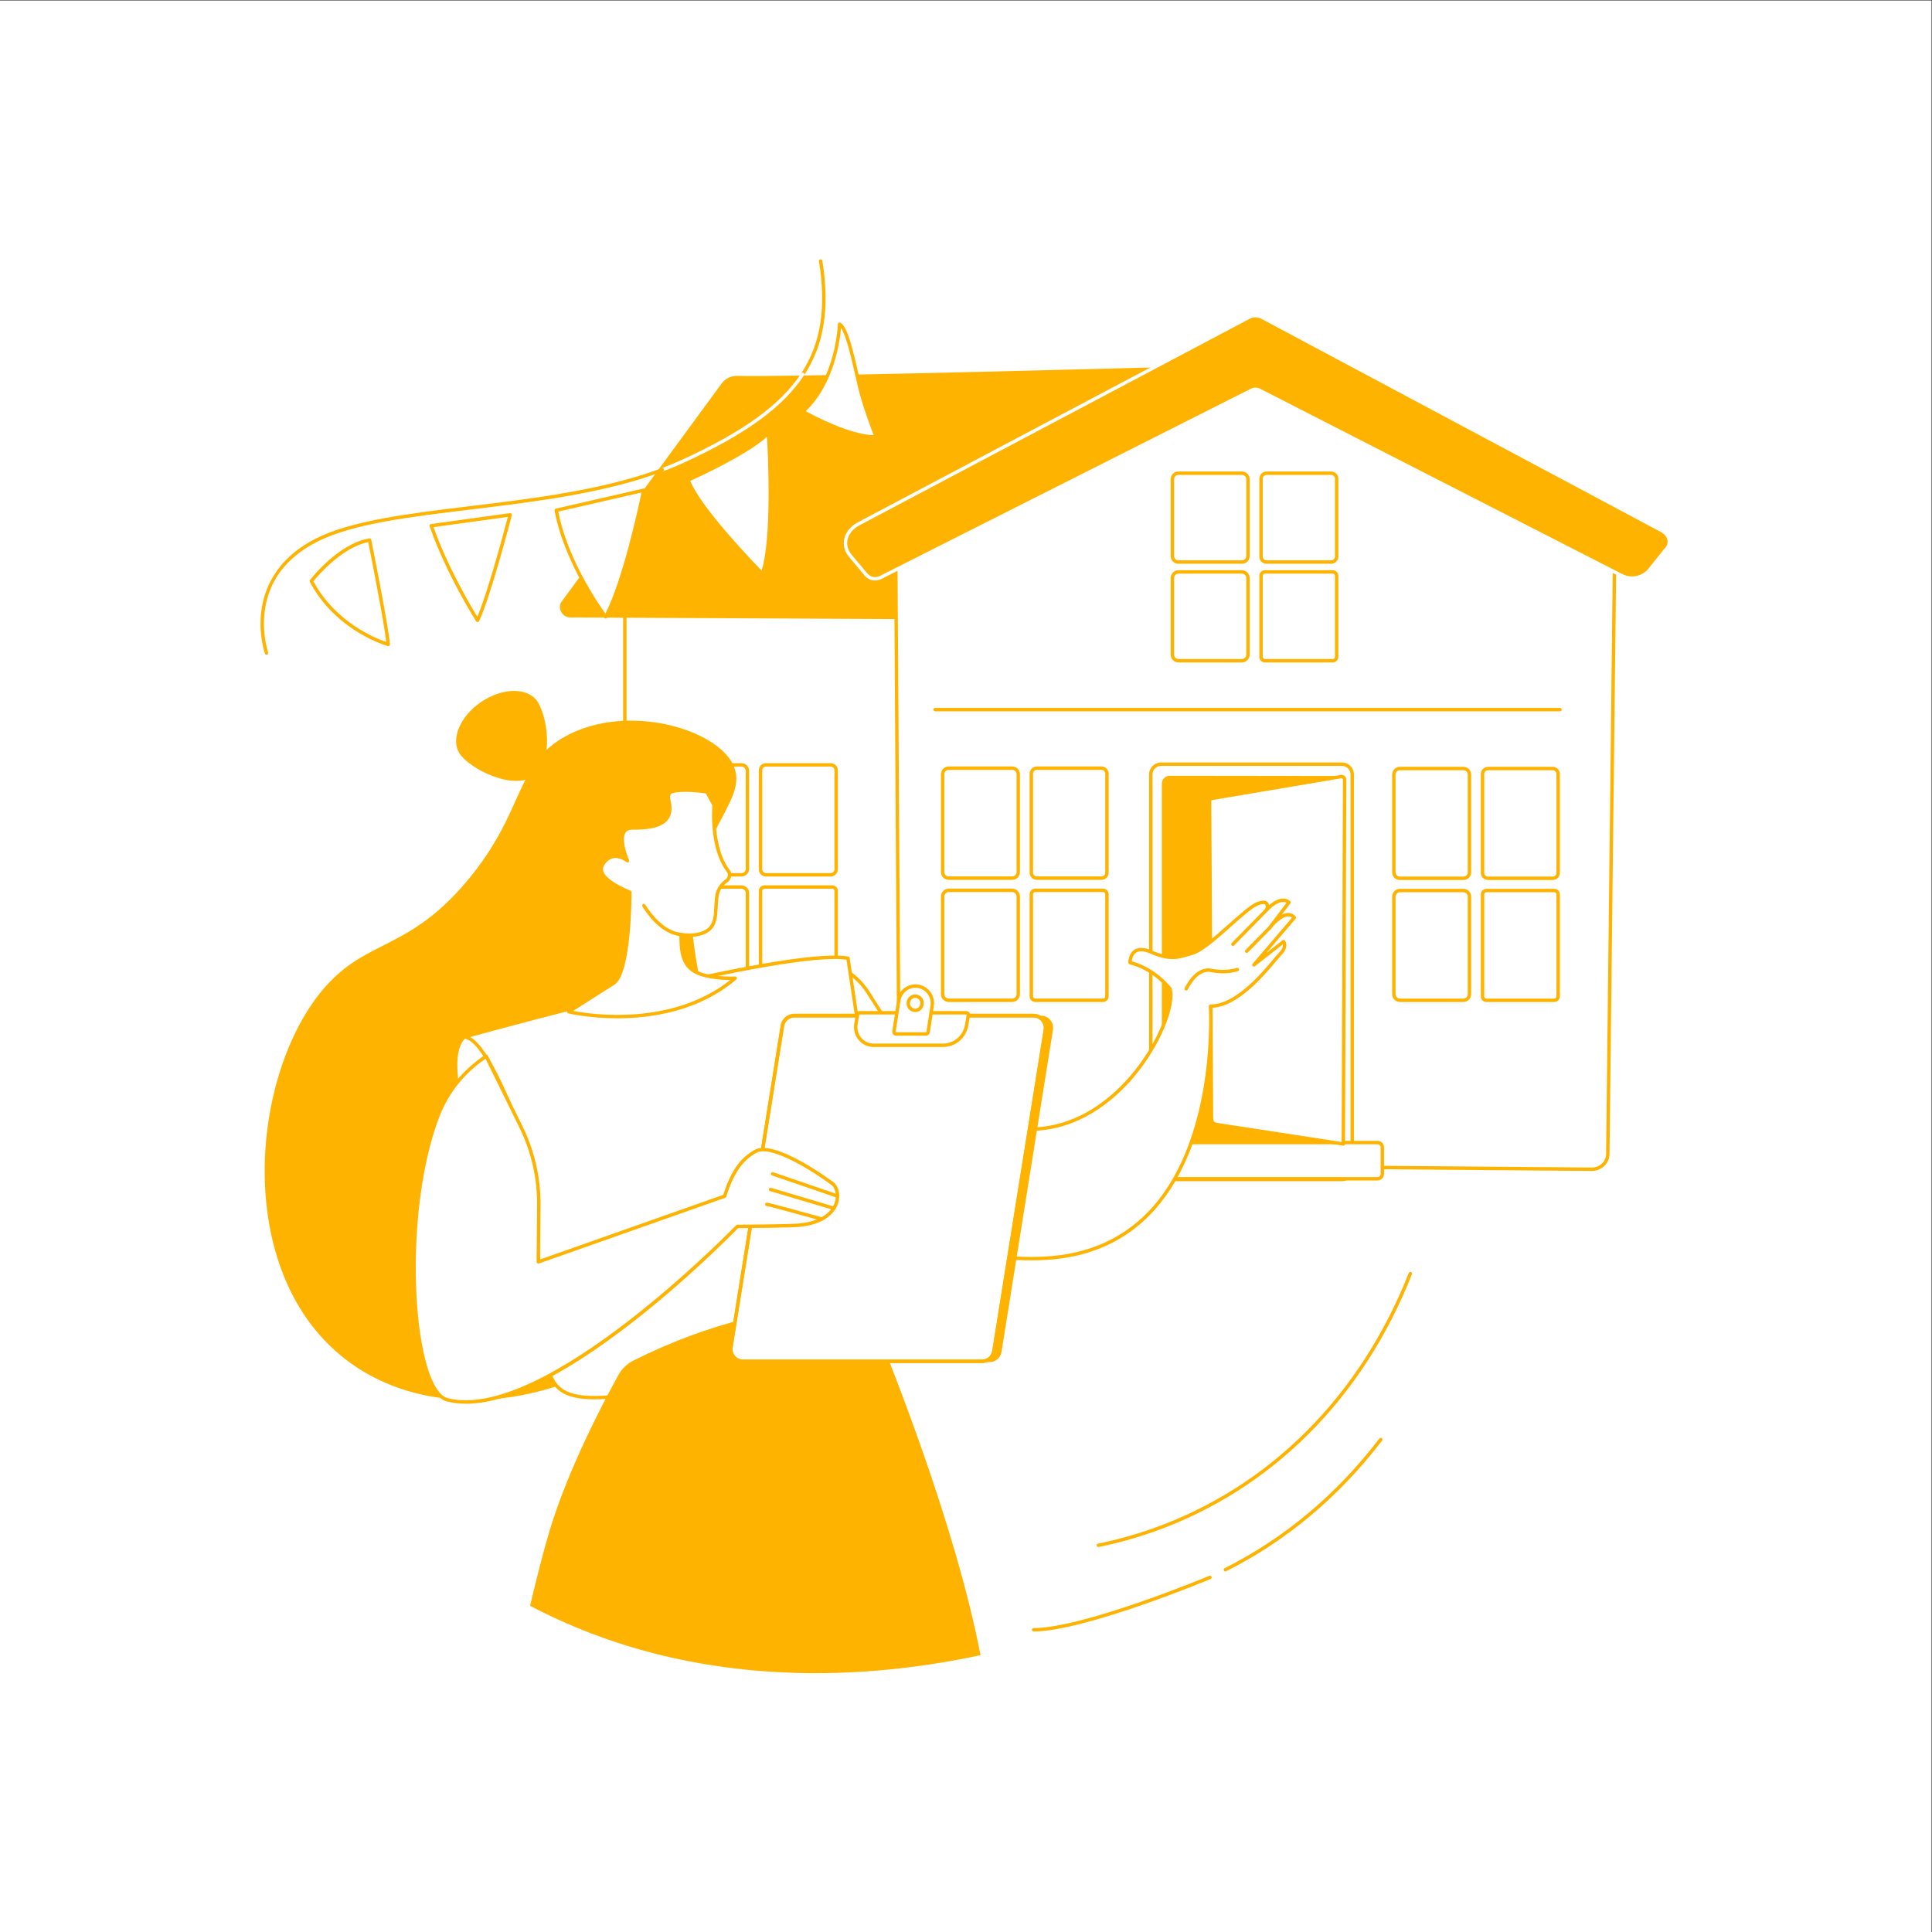 <?xml version="1.0" encoding="UTF-8" standalone="no"?>
<!-- Created with Inkscape (http://www.inkscape.org/) -->

<svg
   version="1.1"
   id="svg2"
   width="3333.333"
   height="3333.333"
   viewBox="0 0 3333.333 3333.333"
   sodipodi:docname="bwink_bld_01_single_04.eps"
   xmlns:inkscape="http://www.inkscape.org/namespaces/inkscape"
   xmlns:sodipodi="http://sodipodi.sourceforge.net/DTD/sodipodi-0.dtd"
   xmlns="http://www.w3.org/2000/svg"
   xmlns:svg="http://www.w3.org/2000/svg">
  <rect x="0" y="0" width="3333.333" height="3333.333" fill="#333333" stroke="none"/>
  <defs
     id="defs6" />
  <sodipodi:namedview
     id="namedview4"
     pagecolor="#ffffff"
     bordercolor="#feb300"
     borderopacity="0.25"
     inkscape:showpageshadow="2"
     inkscape:pageopacity="0.0"
     inkscape:pagecheckerboard="0"
     inkscape:deskcolor="#d1d1d1" />
  <g
     id="g8"
     inkscape:groupmode="layer"
     inkscape:label="ink_ext_XXXXXX"
     transform="matrix(1.333,0,0,-1.333,0,3333.333)">
    <g
       id="g10"
       transform="scale(0.1)">
      <path
         d="M 25000,0 H 0 V 25000 H 25000 V 0"
         style="fill:#ffffff;fill-opacity:1;fill-rule:nonzero;stroke:none"
         id="path12" />
      <path
         d="m 20152.2,9959.1 h -12065 v 8288.8 l 12340.3,-109.6 -0.9,-7882.2 c 0,-164 -122.8,-297 -274.4,-297"
         style="fill:#ffffff;fill-opacity:1;fill-rule:nonzero;stroke:none"
         id="path14" />
      <path
         d="M 8109.24,9981.2 H 20152.2 c 139.2,0 252.4,123.3 252.4,274.9 l 0.9,7860.3 -12296.26,109.3 z m 12042.96,-44.1 h -12065 c -12.17,0 -22.04,9.8 -22.04,22 v 8288.8 c 0,5.9 2.34,11.5 6.52,15.6 4.19,4.2 10.3,6.1 15.71,6.4 l 12340.31,-109.6 c 12.1,-0.1 21.9,-9.9 21.9,-22 l -0.9,-7882.2 c 0,-175.9 -133,-319 -296.5,-319"
         style="fill:#feb300;fill-opacity:1;fill-rule:nonzero;stroke:none"
         id="path16" />
      <path
         d="m 14462.5,16979 -7079.66,35.4 c -98.96,0.5 -164.14,103.3 -122.34,193 l 2080.51,2835.8 c 45.82,62.4 119.01,98.9 196.46,97.4 833.53,-16.4 5727.03,119.5 5727.03,119.5 l -802,-3281.1"
         style="fill:#feb300;fill-opacity:1;fill-rule:nonzero;stroke:none"
         id="path18" />
      <path
         d="m 9914.04,15084.4 c -26.57,0 -48.2,-21.6 -48.2,-48.2 v -1282.5 c 0,-26.6 21.63,-48.2 48.2,-48.2 h 838.06 c 26.6,0 48.2,21.6 48.2,48.2 v 1282.5 c 0,26.6 -21.6,48.2 -48.2,48.2 z m 838.06,-1423 h -838.06 c -50.87,0 -92.27,41.4 -92.27,92.3 v 1282.5 c 0,50.9 41.4,92.3 92.27,92.3 h 838.06 c 50.9,0 92.3,-41.4 92.3,-92.3 v -1282.5 c 0,-50.9 -41.4,-92.3 -92.3,-92.3"
         style="fill:#feb300;fill-opacity:1;fill-rule:nonzero;stroke:none"
         id="path20" />
      <path
         d="m 8773.19,15084.4 c -30.49,0 -55.29,-24.8 -55.29,-55.3 v -1268.3 c 0,-30.5 24.8,-55.3 55.29,-55.3 h 823.89 c 30.49,0 55.29,24.8 55.29,55.3 v 1268.3 c 0,30.5 -24.8,55.3 -55.29,55.3 z m 823.89,-1423 h -823.89 c -54.79,0 -99.36,44.6 -99.36,99.4 v 1268.3 c 0,54.8 44.57,99.4 99.36,99.4 h 823.89 c 54.8,0 99.37,-44.6 99.37,-99.4 v -1268.3 c 0,-54.8 -44.57,-99.4 -99.37,-99.4"
         style="fill:#feb300;fill-opacity:1;fill-rule:nonzero;stroke:none"
         id="path22" />
      <path
         d="m 9893.96,13503.3 c -15.51,0 -28.14,-12.6 -28.14,-28.2 v -1322.6 c 0,-15.5 12.63,-28.2 28.14,-28.2 h 878.14 c 15.6,0 28.2,12.7 28.2,28.2 v 1322.6 c 0,15.6 -12.6,28.2 -28.2,28.2 z m 878.14,-1423 h -878.14 c -39.81,0 -72.21,32.4 -72.21,72.2 v 1322.6 c 0,39.9 32.4,72.3 72.21,72.3 h 878.14 c 39.9,0 72.3,-32.4 72.3,-72.3 v -1322.6 c 0,-39.8 -32.4,-72.2 -72.3,-72.2"
         style="fill:#feb300;fill-opacity:1;fill-rule:nonzero;stroke:none"
         id="path24" />
      <path
         d="m 8775.15,13503.3 c -31.58,0 -57.27,-25.7 -57.27,-57.3 v -1264.4 c 0,-31.6 25.69,-57.3 57.27,-57.3 h 819.92 c 31.58,0 57.27,25.7 57.27,57.3 V 13446 c 0,31.6 -25.69,57.3 -57.27,57.3 z m 819.92,-1423 h -819.92 c -55.88,0 -101.35,45.4 -101.35,101.3 V 13446 c 0,55.9 45.47,101.4 101.35,101.4 h 819.92 c 55.88,0 101.35,-45.5 101.35,-101.4 v -1264.4 c 0,-55.9 -45.47,-101.3 -101.35,-101.3"
         style="fill:#feb300;fill-opacity:1;fill-rule:nonzero;stroke:none"
         id="path26" />
      <path
         d="m 11641.6,10187.2 -49.2,7847.2 4760.3,2124.8 4547.8,-2156 -90.4,-7938.9 c -2.8,-107.4 -95.5,-192.8 -208.3,-191.9 l -8707.8,72.4 c -139.7,1.1 -252.4,109.3 -252.4,242.4"
         style="fill:#ffffff;fill-opacity:1;fill-rule:nonzero;stroke:none"
         id="path28" />
      <path
         d="m 11614.6,18020.1 49.1,-7832.8 v -0.1 c 0,-120.5 103.4,-219.3 230.5,-220.4 l 8707.8,-72.3 c 0.5,0 1.1,-0.1 1.6,-0.1 99.5,0 182,76.2 184.5,170.5 l 90.2,7924.4 -4525.9,2145.6 z m 8989,-8169.7 c -0.7,0 -1.3,0 -2,0 l -8707.7,72.3 c -151.2,1.3 -274.2,119.9 -274.3,264.4 l -49.2,7847.2 c -0.1,8.7 5.1,16.7 13,20.2 l 4760.3,2124.8 c 5.9,2.7 12.7,2.6 18.5,-0.2 l 4547.7,-2156 c 7.8,-3.7 12.7,-11.6 12.6,-20.2 l -90.4,-7938.9 c -3,-118.3 -105.3,-213.6 -228.5,-213.6"
         style="fill:#feb300;fill-opacity:1;fill-rule:nonzero;stroke:none"
         id="path30" />
      <path
         d="m 19259,15036.8 c -26.5,0 -48.2,-21.6 -48.2,-48.2 v -1280.3 c 0,-26.6 21.7,-48.2 48.2,-48.2 h 838.1 c 26.6,0 48.2,21.6 48.2,48.2 v 1280.3 c 0,26.6 -21.6,48.2 -48.2,48.2 z M 20097.1,13616 H 19259 c -50.8,0 -92.2,41.4 -92.2,92.3 v 1280.3 c 0,50.9 41.4,92.3 92.2,92.3 h 838.1 c 50.9,0 92.3,-41.4 92.3,-92.3 v -1280.3 c 0,-50.9 -41.4,-92.3 -92.3,-92.3"
         style="fill:#feb300;fill-opacity:1;fill-rule:nonzero;stroke:none"
         id="path32" />
      <path
         d="m 18118.2,15036.8 c -30.5,0 -55.3,-24.7 -55.3,-55.2 v -1266.3 c 0,-30.4 24.8,-55.2 55.3,-55.2 h 823.9 c 30.5,0 55.3,24.8 55.3,55.2 v 1266.3 c 0,30.5 -24.8,55.2 -55.3,55.2 z m 823.9,-1420.8 h -823.9 c -54.8,0 -99.4,44.6 -99.4,99.3 v 1266.3 c 0,54.8 44.6,99.3 99.4,99.3 h 823.9 c 54.8,0 99.3,-44.5 99.3,-99.3 v -1266.3 c 0,-54.7 -44.5,-99.3 -99.3,-99.3"
         style="fill:#feb300;fill-opacity:1;fill-rule:nonzero;stroke:none"
         id="path34" />
      <path
         d="m 19239,13458.1 c -15.6,0 -28.2,-12.6 -28.2,-28.1 v -1320.5 c 0,-15.5 12.6,-28.2 28.2,-28.2 h 878.1 c 15.6,0 28.2,12.7 28.2,28.2 V 13430 c 0,15.5 -12.6,28.1 -28.2,28.1 z m 878.1,-1420.8 H 19239 c -39.9,0 -72.3,32.4 -72.3,72.2 V 13430 c 0,39.8 32.4,72.2 72.3,72.2 h 878.1 c 39.9,0 72.3,-32.4 72.3,-72.2 v -1320.5 c 0,-39.8 -32.4,-72.2 -72.3,-72.2"
         style="fill:#feb300;fill-opacity:1;fill-rule:nonzero;stroke:none"
         id="path36" />
      <path
         d="m 18120.1,13458.1 c -31.5,0 -57.2,-25.7 -57.2,-57.3 v -1262.2 c 0,-31.6 25.7,-57.3 57.2,-57.3 h 820 c 31.6,0 57.3,25.7 57.3,57.3 v 1262.2 c 0,31.6 -25.7,57.3 -57.3,57.3 z m 820,-1420.8 h -820 c -55.8,0 -101.3,45.4 -101.3,101.3 v 1262.2 c 0,55.9 45.5,101.4 101.3,101.4 h 820 c 55.9,0 101.3,-45.5 101.3,-101.4 v -1262.2 c 0,-55.9 -45.4,-101.3 -101.3,-101.3"
         style="fill:#feb300;fill-opacity:1;fill-rule:nonzero;stroke:none"
         id="path38" />
      <path
         d="m 16392.3,18859.2 c -26.6,0 -48.2,-21.6 -48.2,-48.2 v -1009.2 c 0,-26.6 21.6,-48.2 48.2,-48.2 h 838 c 26.6,0 48.2,21.6 48.2,48.2 V 18811 c 0,26.6 -21.6,48.2 -48.2,48.2 z m 838,-1149.7 h -838 c -50.9,0 -92.3,41.4 -92.3,92.3 V 18811 c 0,50.9 41.4,92.3 92.3,92.3 h 838 c 50.9,0 92.3,-41.4 92.3,-92.3 v -1009.2 c 0,-50.9 -41.4,-92.3 -92.3,-92.3"
         style="fill:#feb300;fill-opacity:1;fill-rule:nonzero;stroke:none"
         id="path40" />
      <path
         d="m 15251.4,18859.2 c -30.5,0 -55.3,-24.8 -55.3,-55.3 v -995.1 c 0,-30.4 24.8,-55.2 55.3,-55.2 h 823.9 c 30.5,0 55.3,24.8 55.3,55.2 v 995.1 c 0,30.5 -24.8,55.3 -55.3,55.3 z m 823.9,-1149.7 h -823.9 c -54.8,0 -99.4,44.6 -99.4,99.3 v 995.1 c 0,54.8 44.6,99.4 99.4,99.4 h 823.9 c 54.8,0 99.4,-44.6 99.4,-99.4 v -995.1 c 0,-54.7 -44.6,-99.3 -99.4,-99.3"
         style="fill:#feb300;fill-opacity:1;fill-rule:nonzero;stroke:none"
         id="path42" />
      <path
         d="m 16372.2,17581.7 c -15.5,0 -28.2,-12.6 -28.2,-28.1 v -1049.4 c 0,-15.5 12.7,-28.1 28.2,-28.1 h 878.2 c 15.5,0 28.1,12.6 28.1,28.1 v 1049.4 c 0,15.5 -12.6,28.1 -28.1,28.1 z m 878.2,-1149.7 h -878.2 c -39.8,0 -72.2,32.4 -72.2,72.2 v 1049.4 c 0,39.8 32.4,72.2 72.2,72.2 h 878.2 c 39.8,0 72.2,-32.4 72.2,-72.2 v -1049.4 c 0,-39.8 -32.4,-72.2 -72.2,-72.2"
         style="fill:#feb300;fill-opacity:1;fill-rule:nonzero;stroke:none"
         id="path44" />
      <path
         d="m 15253.4,17581.7 c -31.6,0 -57.3,-25.6 -57.3,-57.2 v -991.2 c 0,-31.5 25.7,-57.2 57.3,-57.2 h 819.9 c 31.6,0 57.3,25.7 57.3,57.2 v 991.2 c 0,31.6 -25.7,57.2 -57.3,57.2 z m 819.9,-1149.7 h -819.9 c -55.9,0 -101.4,45.4 -101.4,101.3 v 991.2 c 0,55.9 45.5,101.3 101.4,101.3 h 819.9 c 55.9,0 101.3,-45.4 101.3,-101.3 v -991.2 c 0,-55.9 -45.4,-101.3 -101.3,-101.3"
         style="fill:#feb300;fill-opacity:1;fill-rule:nonzero;stroke:none"
         id="path46" />
      <path
         d="m 13419,15041.4 c -26.6,0 -48.2,-21.6 -48.2,-48.2 v -1282.5 c 0,-26.6 21.6,-48.2 48.2,-48.2 h 838.1 c 26.5,0 48.2,21.6 48.2,48.2 v 1282.5 c 0,26.6 -21.7,48.2 -48.2,48.2 z m 838.1,-1423 H 13419 c -50.9,0 -92.3,41.4 -92.3,92.3 v 1282.5 c 0,50.9 41.4,92.3 92.3,92.3 h 838.1 c 50.8,0 92.2,-41.4 92.2,-92.3 v -1282.5 c 0,-50.9 -41.4,-92.3 -92.2,-92.3"
         style="fill:#feb300;fill-opacity:1;fill-rule:nonzero;stroke:none"
         id="path48" />
      <path
         d="m 12278.1,15041.4 c -30.4,0 -55.2,-24.8 -55.2,-55.3 v -1268.3 c 0,-30.5 24.8,-55.3 55.2,-55.3 h 823.9 c 30.5,0 55.3,24.8 55.3,55.3 v 1268.3 c 0,30.5 -24.8,55.3 -55.3,55.3 z m 823.9,-1423 h -823.9 c -54.8,0 -99.3,44.6 -99.3,99.4 v 1268.3 c 0,54.8 44.5,99.4 99.3,99.4 h 823.9 c 54.8,0 99.4,-44.6 99.4,-99.4 v -1268.3 c 0,-54.8 -44.6,-99.4 -99.4,-99.4"
         style="fill:#feb300;fill-opacity:1;fill-rule:nonzero;stroke:none"
         id="path50" />
      <path
         d="m 13398.9,13460.3 c -15.5,0 -28.1,-12.6 -28.1,-28.1 v -1322.7 c 0,-15.5 12.6,-28.1 28.1,-28.1 h 878.2 c 15.5,0 28.1,12.6 28.1,28.1 v 1322.7 c 0,15.5 -12.6,28.1 -28.1,28.1 z m 878.2,-1423 h -878.2 c -39.8,0 -72.2,32.4 -72.2,72.2 v 1322.7 c 0,39.8 32.4,72.2 72.2,72.2 h 878.2 c 39.8,0 72.2,-32.4 72.2,-72.2 v -1322.7 c 0,-39.8 -32.4,-72.2 -72.2,-72.2"
         style="fill:#feb300;fill-opacity:1;fill-rule:nonzero;stroke:none"
         id="path52" />
      <path
         d="m 12280.1,13460.3 c -31.6,0 -57.3,-25.7 -57.3,-57.3 v -1264.4 c 0,-31.6 25.7,-57.2 57.3,-57.2 h 819.9 c 31.6,0 57.3,25.6 57.3,57.2 V 13403 c 0,31.6 -25.7,57.3 -57.3,57.3 z m 819.9,-1423 h -819.9 c -55.9,0 -101.4,45.4 -101.4,101.3 V 13403 c 0,55.9 45.5,101.4 101.4,101.4 h 819.9 c 55.9,0 101.4,-45.5 101.4,-101.4 v -1264.4 c 0,-55.9 -45.5,-101.3 -101.4,-101.3"
         style="fill:#feb300;fill-opacity:1;fill-rule:nonzero;stroke:none"
         id="path54" />
      <path
         d="m 16337.8,20898.4 5170.4,-2759.5 c 109.6,-58.5 130.4,-177.4 44.8,-256.3 l -197.6,-247.7 c -87.8,-110.1 -240.9,-143.1 -366.3,-78.9 L 16300,19955.1 c -31.3,16.1 -68.5,16.2 -99.9,0.3 l -4804.6,-2424.3 c -63.3,-31.9 -140.3,-16.1 -185.9,38.2 l -203.4,242.3 c -115.7,137.9 -68.1,322 107.1,414.7 l 5049,2672.4 c 54.9,29.1 120.7,28.9 175.5,-0.3"
         style="fill:#feb300;fill-opacity:1;fill-rule:nonzero;stroke:none"
         id="path56" />
      <path
         d="m 16249.8,20898.4 c -26.5,0 -53,-6.4 -77.1,-19.2 l -5049.1,-2672.3 c -83.3,-44.2 -139.6,-113.2 -154.5,-189.4 -13,-66.6 6.2,-134.7 54,-191.7 l 203.4,-242.3 c 39.2,-46.8 104.6,-60.2 159.1,-32.7 l 4804.6,2424.3 c 37.6,19 82.4,18.9 119.9,-0.4 l 4689.1,-2399.1 c 115.5,-59.1 258.1,-28.4 339,73.1 l 197.5,247.6 c 0.7,0.9 1.5,1.7 2.3,2.5 34.1,31.4 50,70.6 44.9,110.6 -5.7,44.1 -36.7,84.3 -85.1,110.1 l -5170.4,2759.4 c -24.3,13 -50.9,19.5 -77.6,19.5 z m -4923.4,-3405.9 c -50.3,0 -99.4,21.8 -133.7,62.7 l -203.4,242.3 c -56.5,67.4 -79.1,148.5 -63.5,228.4 17.5,89.4 82.1,169.5 177.2,219.9 l 5049,2672.4 c 61.5,32.5 134.8,32.4 196.2,-0.4 l 5170.4,-2759.4 c 61.2,-32.7 100.5,-84.9 108,-143.4 6.9,-54 -13.5,-106.3 -57.4,-147.5 l -196.6,-246.3 c -93.9,-117.8 -259.4,-153.5 -393.5,-84.9 L 16290,19935.5 c -25,12.8 -54.9,12.9 -80,0.3 l -4804.5,-2424.4 c -25.3,-12.7 -52.3,-18.9 -79.1,-18.9"
         style="fill:#ffffff;fill-opacity:1;fill-rule:nonzero;stroke:none"
         id="path58" />
      <path
         d="m 17369.7,9739.6 h -2342.6 c -73,0 -132.2,59.2 -132.2,132.3 v 5111.2 c 0,73 59.2,132.2 132.2,132.2 h 2342.6 c 73,0 132.2,-59.2 132.2,-132.2 V 9871.9 c 0,-73.1 -59.2,-132.3 -132.2,-132.3"
         style="fill:#ffffff;fill-opacity:1;fill-rule:nonzero;stroke:none"
         id="path60" />
      <path
         d="m 15027.1,15093.3 c -60.8,0 -110.2,-49.5 -110.2,-110.2 V 9871.9 c 0,-60.8 49.4,-110.2 110.2,-110.2 h 2342.6 c 60.7,0 110.2,49.4 110.2,110.2 v 5111.2 c 0,60.7 -49.5,110.2 -110.2,110.2 z m 2342.6,-5375.7 h -2342.6 c -85.1,0 -154.3,69.2 -154.3,154.3 v 5111.2 c 0,85 69.2,154.3 154.3,154.3 h 2342.6 c 85.1,0 154.3,-69.3 154.3,-154.3 V 9871.9 c 0,-85.1 -69.2,-154.3 -154.3,-154.3"
         style="fill:#feb300;fill-opacity:1;fill-rule:nonzero;stroke:none"
         id="path62" />
      <path
         d="m 17294.2,9937.5 -2154.8,-8 c -56,0 -101.4,45.4 -101.4,101.3 v 4833.3 c 0,56 45.4,101.3 101.4,101.3 l 2191.7,-2.6 c 40,-0.1 72.2,-33 71.3,-73 l -108.2,-4952.3"
         style="fill:#feb300;fill-opacity:1;fill-rule:nonzero;stroke:none"
         id="path64" />
      <path
         d="m 17829.5,9749.4 h -3251 c -34.5,0 -62.5,27.9 -62.5,62.4 v 343.9 c 0,34.5 28,62.4 62.5,62.4 h 3251 c 34.4,0 62.4,-27.9 62.4,-62.4 v -343.9 c 0,-34.5 -28,-62.4 -62.4,-62.4"
         style="fill:#ffffff;fill-opacity:1;fill-rule:nonzero;stroke:none"
         id="path66" />
      <path
         d="m 14578.5,10196.1 c -22.3,0 -40.4,-18.1 -40.4,-40.4 v -343.9 c 0,-22.2 18.1,-40.4 40.4,-40.4 h 3251 c 22.2,0 40.3,18.2 40.3,40.4 v 343.9 c 0,22.3 -18.1,40.4 -40.3,40.4 z m 3251,-468.7 h -3251 c -46.6,0 -84.5,37.8 -84.5,84.4 v 343.9 c 0,46.6 37.9,84.5 84.5,84.5 h 3251 c 46.5,0 84.4,-37.9 84.4,-84.5 v -343.9 c 0,-46.6 -37.9,-84.4 -84.4,-84.4"
         style="fill:#feb300;fill-opacity:1;fill-rule:nonzero;stroke:none"
         id="path68" />
      <path
         d="m 15744.2,10451.4 c -36.4,5.6 -63.3,36.8 -63.5,73.6 l -25,4116.2 c 0,15 10.8,27.7 25.5,30.2 l 1675.7,283.3 c 24.6,4.2 47,-14.8 46.9,-39.8 l -16.7,-4715.6 -1642.9,252.1"
         style="fill:#ffffff;fill-opacity:1;fill-rule:nonzero;stroke:none"
         id="path70" />
      <path
         d="m 17363.7,14933.3 c -1,0 -2.1,-0.1 -3.2,-0.3 l -1675.6,-283.3 c -4.2,-0.7 -7.2,-4.3 -7.2,-8.6 l 25,-4116 c 0.1,-26.1 19,-47.9 44.9,-51.9 l 1617.5,-248.3 16.7,4690.1 c 0,7.4 -4,11.9 -6.4,13.9 -2.1,1.8 -6.1,4.4 -11.7,4.4 z m 23.4,-4756.1 c -1.1,0 -2.2,0.1 -3.4,0.3 l -1642.8,252.1 c -47.4,7.3 -82,47.4 -82.3,95.3 l -25,4116.2 c 0.1,25.9 18.5,47.7 44,52 l 1675.6,283.4 c 18.1,3.1 36.6,-2 50.7,-14 14,-11.9 22,-29.2 21.9,-47.7 l -16.7,-4715.6 c 0,-6.4 -2.8,-12.5 -7.7,-16.7 -4,-3.4 -9.1,-5.3 -14.3,-5.3"
         style="fill:#feb300;fill-opacity:1;fill-rule:nonzero;stroke:none"
         id="path72" />
      <path
         d="m 20191.6,15799.6 h -8088 c -12.2,0 -22,9.8 -22,22 0,12.2 9.8,22 22,22 h 8088 c 12.2,0 22,-9.8 22,-22 0,-12.2 -9.8,-22 -22,-22"
         style="fill:#feb300;fill-opacity:1;fill-rule:nonzero;stroke:none"
         id="path74" />
      <path
         d="m 6303.84,8279.5 c -7.72,0 -15.21,4 -19.25,11.2 -5.95,10.7 -2.16,24.1 8.46,30 l 663.43,371.8 c 10.6,6 24.05,2.2 30,-8.4 5.96,-10.7 2.17,-24.1 -8.45,-30 l -663.44,-371.8 c -3.4,-1.9 -7.1,-2.8 -10.75,-2.8"
         style="fill:#feb300;fill-opacity:1;fill-rule:nonzero;stroke:none"
         id="path76" />
      <path
         d="m 9223.87,11731 c 219.45,-579.2 438.8,-2420.8 -405.9,-3562.6 C 7974.3,7028 5946.82,6420.2 4604.16,7317.4 c -1619.32,1082.2 -1386.38,3781.3 -400.41,4908.9 552.14,631.4 1078.84,470.9 1840.8,1376.6 760,903.5 611.1,1509.1 1276.14,1874.1 799.73,438.9 1967.05,92.9 2174.23,-381.8 185.28,-424.5 -406.41,-770.4 -519.5,-1762.6 -21.22,-186.2 -19.19,-339 -3.47,-473.9 69.35,-595.1 212.33,-1023.2 251.92,-1127.7"
         style="fill:#feb300;fill-opacity:1;fill-rule:nonzero;stroke:none"
         id="path78" />
      <path
         d="m 6955.72,15927.1 c 124.94,-184.3 224.61,-779.6 -52.46,-967.4 -277.07,-187.8 -825.97,103 -950.89,287.3 -124.93,184.3 -1.59,486 275.47,673.8 277.08,187.8 602.96,190.6 727.88,6.3"
         style="fill:#feb300;fill-opacity:1;fill-rule:nonzero;stroke:none"
         id="path80" />
      <path
         d="m 6256.12,9760.4 c 0,0 -599.68,1507.2 -246.37,1825.2 18.49,16.7 257.17,41.1 501.58,-182.6 230.75,-211.1 468.49,-670.5 468.49,-670.5 l 78.4,-1040.4 -802.1,68.3"
         style="fill:#ffffff;fill-opacity:1;fill-rule:nonzero;stroke:none"
         id="path82" />
      <path
         d="m 6271.67,9781.2 762.63,-65 -76.11,1010.1 c -23.81,45.2 -247.78,464.7 -461.73,660.5 -230.44,210.8 -447.73,192 -473.26,181.3 -318.62,-291.7 192.03,-1641.2 248.47,-1786.9 z M 7058.22,9670 c -0.63,0 -1.25,0 -1.88,0.1 l -802.09,68.4 c -8.32,0.7 -15.51,6 -18.6,13.8 -24.72,62.1 -601.22,1525.1 -240.65,1849.7 33.06,29.8 284.21,43.3 531.21,-182.7 230.98,-211.4 463.4,-657.8 473.19,-676.7 1.36,-2.6 2.18,-5.5 2.4,-8.4 l 78.39,-1040.5 c 0.48,-6.4 -1.87,-12.8 -6.47,-17.3 -4.14,-4.1 -9.73,-6.4 -15.5,-6.4"
         style="fill:#feb300;fill-opacity:1;fill-rule:nonzero;stroke:none"
         id="path84" />
      <path
         d="m 10817.2,12496.1 c 0,0 233.7,-50.3 417.4,-334 366.6,-566 933.1,-1595.5 1839.6,-1749.3 1360.8,-230.9 2185.2,1424.7 2068.2,1795.6 0,0 -195.3,259.6 -516.5,337.9 0,0 -3.3,258.7 275.8,136.2 279.1,-122.5 390.9,-47.7 515.7,-18.4 219.4,51.4 685.5,578.4 859.2,645.4 173.6,67 119.4,-77.8 119.4,-77.8 0,0 170.2,191.5 287.4,95.5 l -250,-330.4 c 0,0 202.2,267.2 319.4,133 l -523.1,-612.1 383.4,301 c 0,0 53.3,-58.8 -46.9,-163 -100.2,-104.2 -507.8,-672.5 -898.1,-672.5 0,0 210.2,-3135.3 -2137.4,-3262.6 -2017,-109.4 -2838.3,1517.7 -2838.3,1517.7 l 124.8,2257.8"
         style="fill:#ffffff;fill-opacity:1;fill-rule:nonzero;stroke:none"
         id="path86" />
      <path
         d="m 10714.7,10243.1 c 25.5,-48.1 234.2,-426.9 656.2,-789.2 414.2,-355.4 1124.9,-767.4 2158.6,-711.3 572.3,31 1039.7,246.9 1389.2,641.5 828.6,935.5 728.5,2581.1 727.4,2597.6 -0.4,6.1 1.8,12.1 5.9,16.6 4.2,4.4 10,6.9 16.1,6.9 320.6,0 654.6,397.5 815.2,588.4 28.6,34.1 51.2,61 67,77.4 51.8,53.9 57.5,91.6 54.2,112.9 l -361.2,-283.6 c -8.9,-7 -21.6,-6.1 -29.5,2.1 -7.8,8.2 -8.2,21 -0.8,29.6 l 509.6,596.4 c -15.1,12.1 -32.1,17.5 -51.4,17 -82.2,-2.8 -186.9,-117.8 -220.3,-161.9 v -0.1 0 c -7.4,-9.6 -21.1,-11.5 -30.8,-4.2 -7.6,5.8 -10.4,15.4 -7.8,24 0,0 0,0 0,0.1 0.7,2.4 1.9,4.7 3.5,6.8 l 235.9,311.7 c -99.4,50.6 -237.8,-103.1 -239.2,-104.8 -7.1,-7.9 -18.8,-9.7 -27.9,-4.2 -9.1,5.5 -13,16.7 -9.2,26.6 5,13.5 11.9,47.3 -0.2,59.2 -4.3,4.3 -23.7,16.2 -90.7,-9.7 -72.4,-27.9 -204.7,-145.7 -344.8,-270.3 -191.1,-170 -388.6,-345.8 -517.3,-376 -20.1,-4.7 -39.8,-10.6 -60.7,-16.9 -107.2,-32.3 -228.8,-68.8 -468.9,36.6 -82.9,36.4 -146,41 -187.5,13.5 -42.7,-28.3 -53.6,-84.6 -56.4,-112.6 314.4,-84 503.1,-330.9 511.1,-341.5 1.6,-2 2.7,-4.3 3.5,-6.7 64.5,-204.6 -131.2,-739.9 -515.3,-1180.7 -228.2,-261.9 -683,-665.4 -1317.8,-665.4 -83.6,-0.1 -170.2,6.9 -259.9,22.2 -830.7,140.9 -1381.1,1011.6 -1745.3,1587.8 -38.2,60.4 -74.5,117.9 -109.1,171.2 -141.4,218.4 -314.6,295 -378.4,316.9 z m 2625.9,-1549.7 c -946.2,0 -1605.4,389.4 -1999.8,728.3 -455.5,391.4 -666,802.6 -668.1,806.7 -1.7,3.4 -2.5,7.3 -2.3,11.1 l 124.8,2257.9 c 0.4,6.4 3.5,12.4 8.6,16.3 5.2,3.9 11.8,5.3 18.1,4 9.9,-2.1 244.7,-55.6 431.2,-343.6 34.6,-53.5 71,-111.1 109.3,-171.6 360.1,-569.6 904.2,-1430.3 1715.5,-1568 749.9,-127.2 1284.9,339.3 1537.1,628.8 390.9,448.7 557.9,960.3 507.5,1134.8 -22.7,28.6 -210.7,255.8 -501.8,326.8 -9.8,2.4 -16.7,11.1 -16.8,21.1 -0.1,4.7 -0.6,115.1 77.1,166.6 54.8,36.2 132,32.9 229.5,-9.9 225.3,-98.9 333.7,-66.3 438.5,-34.8 21.5,6.5 41.9,12.6 63.3,17.6 117.8,27.6 319.9,207.4 498.1,366 149.4,132.9 278.4,247.7 358.2,278.5 66.6,25.7 111.6,25.7 137.7,-0.1 11.3,-11.2 16.7,-25.3 18.8,-39.5 63,54.3 179.1,130.1 272.3,53.8 9.1,-7.5 10.7,-20.9 3.6,-30.3 l -112.5,-148.6 c 26.4,13.9 54,23.2 81.1,24.2 39,1.2 72.5,-13.9 99.8,-45.2 7.2,-8.3 7.3,-20.5 0.2,-28.9 l -379,-443.4 208.9,164 c 9.1,7.1 22.1,6.1 29.9,-2.5 2.7,-3 65.8,-75.4 -47.3,-193.1 -14.8,-15.3 -37,-41.7 -65.1,-75.1 -161.1,-191.7 -492.4,-585.8 -825.7,-603.5 9,-204.2 47.2,-1718.6 -739.6,-2606.9 -357.6,-403.8 -835.3,-624.6 -1419.8,-656.3 -65,-3.5 -128.8,-5.2 -191.3,-5.2"
         style="fill:#feb300;fill-opacity:1;fill-rule:nonzero;stroke:none"
         id="path88" />
      <path
         d="m 15957.4,12762.5 c -5.6,0 -11.2,2.1 -15.4,6.4 -8.7,8.5 -8.9,22.4 -0.3,31.1 l 438.6,447.1 c 8.5,8.7 22.5,8.8 31.1,0.3 8.7,-8.5 8.8,-22.5 0.3,-31.2 l -438.6,-447 c -4.3,-4.4 -10,-6.7 -15.7,-6.7"
         style="fill:#feb300;fill-opacity:1;fill-rule:nonzero;stroke:none"
         id="path90" />
      <path
         d="m 16135.9,12672.1 c -5.5,0 -11.1,2.1 -15.4,6.3 -8.7,8.5 -8.8,22.5 -0.3,31.2 l 297.5,302.7 c 8.5,8.6 22.4,8.8 31.1,0.2 8.7,-8.5 8.8,-22.5 0.3,-31.1 l -297.5,-302.7 c -4.3,-4.4 -10,-6.6 -15.7,-6.6"
         style="fill:#feb300;fill-opacity:1;fill-rule:nonzero;stroke:none"
         id="path92" />
      <path
         d="m 15353.5,12185.3 c -3,0 -6.1,0.7 -9,2 -11.1,5 -16.1,18.1 -11.1,29.2 5.5,12 136,294.9 348.7,251.3 189.6,-38.8 323.8,9.9 325.1,10.4 11.4,4.3 24.1,-1.5 28.4,-12.9 4.2,-11.4 -1.6,-24.1 -13,-28.4 -5.9,-2.2 -147.6,-53.6 -349.3,-12.3 -178.7,36.6 -298.5,-223.6 -299.7,-226.3 -3.7,-8.1 -11.7,-13 -20.1,-13"
         style="fill:#feb300;fill-opacity:1;fill-rule:nonzero;stroke:none"
         id="path94" />
      <path
         d="m 6009.75,11585.6 c 0,0 4130.75,1157.9 4965.65,1018.7 l 292,-1946.3 552.4,-1489 c 158.8,-428 68.9,-910.8 -239.1,-1247.7 -344.3,-376.5 -916.6,-774.6 -1813.13,-814.9 C 8026.99,7028 7180.28,6599 7088,7368.2 c -92.28,769.2 -201.98,2614.2 -201.98,2614.2 -278.26,734 -616.87,1582.1 -876.27,1603.2"
         style="fill:#ffffff;fill-opacity:1;fill-rule:nonzero;stroke:none"
         id="path96" />
      <path
         d="m 6085.11,11583.7 c 252.45,-139.9 543.3,-859.5 821.52,-1593.5 0.78,-2.1 1.26,-4.3 1.39,-6.5 1.1,-18.4 110.72,-1853.2 201.86,-2612.9 18.74,-156.2 67.9,-260.7 154.7,-328.7 199.87,-156.6 595.14,-108 1193.41,-34.6 354.65,43.6 796.03,97.8 1308.59,120.9 913.12,41.1 1481.62,461.9 1797.82,807.7 302.4,330.8 392.4,800.3 234.7,1225.3 l -552.4,1488.9 c -0.5,1.4 -0.9,2.9 -1.1,4.4 l -289.6,1930.2 c -793.5,111.5 -4329.02,-851.6 -4870.89,-1001.2 z M 7695.03,6894.6 c -199.99,0 -351.78,29.9 -457.65,112.8 -95.29,74.7 -151.31,191.8 -171.25,358.1 -89.46,745.6 -196.56,2522.9 -201.91,2612.2 -207.97,548.6 -593.57,1564.6 -856.26,1586 -10.64,0.8 -19.13,9.2 -20.16,19.8 -1.02,10.6 5.72,20.5 15.99,23.3 168.88,47.4 4145.11,1157.7 4975.21,1019.2 9.4,-1.6 16.7,-9 18.1,-18.5 l 291.7,-1944 551.6,-1486.8 c 163.5,-440.5 70.2,-927.3 -243.5,-1270.3 -321.7,-351.9 -900.2,-780.2 -1828.34,-822.1 -510.86,-23 -951.3,-77 -1305.21,-120.5 -308.22,-37.9 -563.53,-69.2 -768.32,-69.2"
         style="fill:#feb300;fill-opacity:1;fill-rule:nonzero;stroke:none"
         id="path98" />
      <path
         d="m 8810.87,12910.8 c 149.08,-23.8 293.62,0.7 366.97,66.8 90.44,81.4 82.81,198.2 93.06,342.4 4.28,60.3 4.73,129.5 49.9,200.5 23.94,37.7 54.22,65.9 84.54,87.3 37.29,26.2 48.49,76.6 27.09,116.8 l -16.86,23 c -132.6,180.8 -194.68,503 -173.29,838.2 l -92.72,171.1 c -257.12,37.9 -461.81,25.6 -485.04,-19.2 -8.55,-16.5 -23.84,-29.7 -7.39,-95.8 79.4,-319.1 -216.07,-354.1 -470.76,-352 -254.71,2.1 -64.88,-424.4 -64.88,-424.4 0,0 -194.96,157.8 -321.6,-49 -90.74,-148.3 187.37,-290.3 352.29,-358.9 0,0 2.04,-1037.1 -207.96,-1175.5 l -583,-371.2 c 0,0 1275.77,-310.9 2154.61,434.5 0,0 -390.67,-20.8 -562.53,112.2 -171.87,132.9 -124.93,419.6 -142.43,453.2"
         style="fill:#ffffff;fill-opacity:1;fill-rule:nonzero;stroke:none"
         id="path100" />
      <path
         d="m 7418.82,11921.5 c 242.75,-46.2 1277.25,-197.3 2033.72,400.6 -120.27,0.1 -377.64,13.5 -512.73,118 -139.02,107.6 -143.29,303.1 -145.59,408.1 -0.49,22.1 -1.04,47.1 -3.21,53.2 -3.84,7.3 -3.03,15.9 1.84,22.7 4.87,6.7 13.26,9.8 21.51,8.5 144.68,-23.2 281.6,0.9 348.73,61.4 70.97,63.9 75.94,154 82.22,268.1 1.07,19.2 2.16,39.1 3.61,59.5 l 1.08,16.3 c 3.79,58.6 8.08,125.1 52.19,194.4 22.78,35.8 53.23,67.3 90.47,93.5 27.52,19.4 36.41,56.6 21,87.2 l -15.86,21.6 c -132.8,181 -199.16,497 -177.9,846.2 l -84.45,155.9 c -272.36,38.9 -438.4,15 -451.37,-9.2 -1.2,-2.3 -2.52,-4.6 -3.87,-6.9 -6.87,-11.8 -13.98,-24 -1.69,-73.4 26.25,-105.4 14.79,-190.3 -34.03,-252.2 -90.83,-115.3 -292.41,-128.4 -458.3,-127.1 -42.98,0.1 -72.56,-12.6 -90.14,-39.4 -54.66,-83.3 14.37,-283.8 45.58,-354 4.13,-9.3 1.35,-20.2 -6.71,-26.4 -8.05,-6.3 -19.33,-6.1 -27.26,0.2 -0.81,0.7 -82.54,65.3 -167.8,50.5 -47.3,-8.2 -88.07,-39.8 -121.16,-93.8 -15.22,-24.9 -18.44,-49.8 -9.85,-76.3 25.24,-77.9 150.18,-166.9 351.79,-250.8 8.2,-3.4 13.55,-11.4 13.57,-20.3 0.09,-42.8 -0.43,-1050.6 -217.86,-1193.9 z m 572.6,-95.1 c -367.09,-0.1 -629.63,61.7 -635.42,63.1 -8.57,2.1 -15.09,9.1 -16.53,17.8 -1.43,8.8 2.47,17.5 9.91,22.2 l 583,371.2 c 161.12,106.2 197.14,846.5 197.76,1142.2 -148.66,63.1 -326.8,159.9 -363.22,272.2 -12.62,38.9 -7.85,76.9 14.18,112.9 40.08,65.4 91.05,103.9 151.53,114.3 55.19,9.5 107.17,-6.5 144.7,-24.3 -31.09,88 -74.76,248.3 -18.15,334.7 26.08,39.8 69.28,59.2 127.37,59.2 155.66,-1.2 344.35,10.2 423.32,110.4 40.51,51.3 48.98,121.4 25.89,214.3 -15.35,61.6 -5.75,85.4 6.35,106.2 0.99,1.7 1.96,3.3 2.85,5 34.96,67.5 287.77,63.3 507.81,30.9 6.88,-1 12.86,-5.2 16.17,-11.3 l 92.73,-171.1 c 1.97,-3.7 2.87,-7.8 2.61,-11.9 -21.5,-336.7 43.28,-652.3 169.05,-823.8 l 16.87,-22.9 c 0.62,-0.9 1.19,-1.8 1.69,-2.7 26.75,-50.4 12.2,-112.8 -33.85,-145.2 -32.52,-22.9 -58.99,-50.2 -78.66,-81.1 -38.05,-59.8 -41.78,-117.7 -45.39,-173.6 l -1.1,-16.7 c -1.44,-20.1 -2.52,-39.7 -3.56,-58.8 -6.58,-119.3 -12.26,-222.3 -96.76,-298.4 -72.95,-65.7 -207.25,-94.1 -355.41,-76.3 0.52,-9.6 0.81,-21.3 1.13,-35.7 2.13,-97.7 6.12,-279.5 128.49,-374.2 163.5,-126.5 544.09,-107.8 547.88,-107.6 9.37,0.6 18.15,-5.1 21.65,-13.9 3.49,-8.7 0.98,-18.8 -6.22,-24.9 -482.92,-409.6 -1089.15,-502.2 -1538.67,-502.2"
         style="fill:#feb300;fill-opacity:1;fill-rule:nonzero;stroke:none"
         id="path102" />
      <path
         d="m 8810.91,12888.8 c -0.75,0 -1.51,0 -2.26,0.1 -288.71,29.4 -485.91,371.3 -494.16,385.9 -6,10.5 -2.3,24 8.29,30 10.58,6 24.03,2.3 30.04,-8.3 1.91,-3.3 194.34,-336.7 460.28,-363.7 12.12,-1.3 20.93,-12.1 19.7,-24.2 -1.16,-11.3 -10.73,-19.8 -21.89,-19.8"
         style="fill:#feb300;fill-opacity:1;fill-rule:nonzero;stroke:none"
         id="path104" />
      <path
         d="m 11279.6,7958.6 c -38.4,92.5 -128.4,153.7 -228.6,153.7 -935.8,-0.3 -1885.84,-234.1 -2851.07,-714.9 -82.45,-41 -150.47,-106.2 -195.07,-186.8 -176.93,-319.8 -649.07,-1209.4 -890.65,-2014.1 -86.13,-286.9 -178.57,-657.8 -253.13,-974.1 58.45,-30.7 117.18,-60.9 176.47,-90 1056.53,-519.1 2241.6,-782.4 3522.25,-782.4 0.2,0 0.1,0 0.3,0 721.9,0 1440.7,85.5 2130.9,233.3 -323.9,1684.4 -1172.4,3798.3 -1411.4,4375.3"
         style="fill:#feb300;fill-opacity:1;fill-rule:nonzero;stroke:none"
         id="path106" />
      <path
         d="M 12808.9,7376 H 9713.19 c -96.13,0 -169.38,87.3 -154,183.6 l 665.81,4167.6 c 12.2,76.6 77.4,133 154,133 h 3095.7 c 96.1,0 169.4,-87.4 154,-183.7 l -665.8,-4167.6 c -12.2,-76.6 -77.5,-132.9 -154,-132.9"
         style="fill:#feb300;fill-opacity:1;fill-rule:nonzero;stroke:none"
         id="path108" />
      <path
         d="M 12710.5,7386.8 H 9614.82 c -96.13,0 -169.39,87.2 -154.01,183.3 l 665.79,4160.4 c 12.2,76.5 77.5,132.7 154,132.7 h 3095.7 c 96.1,0 169.4,-87.2 154,-183.3 l -665.8,-4160.4 c -12.2,-76.5 -77.4,-132.7 -154,-132.7"
         style="fill:#ffffff;fill-opacity:1;fill-rule:nonzero;stroke:none"
         id="path110" />
      <path
         d="m 10280.6,11841.2 c -66,0 -121.7,-48 -132.2,-114.2 L 9482.57,7566.6 c -6.38,-39.9 4.9,-80.3 30.95,-110.8 25.47,-29.9 62.39,-47 101.3,-47 h 3095.68 c 66.1,0 121.7,48 132.3,114.2 l 665.8,4160.4 c 6.3,39.9 -4.9,80.2 -31,110.8 -25.4,29.8 -62.4,47 -101.3,47 z M 12710.5,7364.7 H 9614.82 c -51.84,0 -100.98,22.8 -134.84,62.5 -34.43,40.4 -49.36,93.7 -40.93,146.4 l 665.75,4160.4 c 14.1,87.6 88,151.3 175.8,151.3 h 3095.7 c 51.9,0 101,-22.8 134.9,-62.5 34.4,-40.4 49.3,-93.7 40.9,-146.4 L 12886.3,7516 c -14,-87.6 -87.9,-151.3 -175.8,-151.3"
         style="fill:#feb300;fill-opacity:1;fill-rule:nonzero;stroke:none"
         id="path112" />
      <path
         d="m 10280.6,11835.8 c -66,0 -121.7,-48 -132.2,-114.1 L 9482.57,7566.4 c -6.37,-39.8 4.88,-80.1 30.88,-110.6 25.47,-29.9 62.41,-47 101.37,-47 h 3095.68 c 66.1,0 121.7,48 132.3,114.1 l 665.8,4155.3 c 6.3,39.8 -4.9,80.1 -30.9,110.6 -25.5,29.8 -62.4,47 -101.4,47 z M 12710.5,7364.7 H 9614.82 c -51.88,0 -101.06,22.8 -134.91,62.5 -34.38,40.4 -49.28,93.6 -40.86,146.1 l 665.75,4155.4 c 14.1,87.6 88,151.1 175.8,151.1 h 3095.7 c 51.9,0 101.1,-22.7 134.9,-62.4 34.4,-40.4 49.3,-93.6 40.9,-146.2 l -665.8,-4155.3 c -14,-87.6 -87.9,-151.2 -175.8,-151.2"
         style="fill:#feb300;fill-opacity:1;fill-rule:nonzero;stroke:none"
         id="path114" />
      <path
         d="M 12204.4,11476.8 H 11307 c -143.4,0 -252.4,130.5 -228.5,273.5 l 21,125.4 c 2.1,12.8 13,22.1 25.7,22.1 h 1382.3 c 16.2,0 28.5,-14.7 25.8,-30.9 l -21.3,-127 c -25.4,-151.9 -155.4,-263.1 -307.6,-263.1"
         style="fill:#ffffff;fill-opacity:1;fill-rule:nonzero;stroke:none"
         id="path116" />
      <path
         d="m 11125.2,11875.8 c -1.9,0 -3.6,-1.6 -4,-3.7 l -21,-125.4 c -10.4,-62.4 7,-125.7 47.6,-173.7 39.9,-47.1 97.9,-74.1 159.2,-74.1 h 897.4 c 141.9,0 262.2,102.8 285.9,244.6 l 21.2,127.1 c 0.3,1.7 -0.4,3 -1,3.7 -0.5,0.7 -1.5,1.5 -3,1.5 z m 1079.2,-421 H 11307 c -74.3,0 -144.5,32.7 -192.8,89.7 -49.1,57.9 -70,134.3 -57.4,209.5 l 20.9,125.4 c 3.9,23.4 23.9,40.4 47.5,40.4 h 1382.3 c 14.1,0 27.5,-6.2 36.6,-17 9.3,-10.9 13.3,-25.3 10.9,-39.5 l -21.2,-127.1 c -27.3,-163 -165.8,-281.4 -329.4,-281.4"
         style="fill:#feb300;fill-opacity:1;fill-rule:nonzero;stroke:none"
         id="path118" />
      <path
         d="m 11757.1,12034.6 0.4,2.6 c 7.2,43.7 44.5,75.7 88.1,75.7 55.3,0 97.4,-50.4 88.2,-105.8 l -0.4,-2.5 c -7.2,-43.8 -44.5,-75.8 -88.2,-75.8 -55.3,0 -97.3,50.5 -88.1,105.8 z m -156.8,-411.3 h 383.2 c 14.6,0 26.9,9.6 29.3,24.1 l 52.5,339 c 21,134.9 -81.6,257.1 -216.1,257.1 -107.6,0 -199.2,-79.1 -216.1,-187 L 11571,11657 c -2.9,-18.3 11,-33.7 29.3,-33.7"
         style="fill:#ffffff;fill-opacity:1;fill-rule:nonzero;stroke:none"
         id="path120" />
      <path
         d="m 11757.1,12034.7 h 0.2 z m 88.5,56.2 c -32.9,0 -60.9,-24.1 -66.4,-57.3 l -0.4,-2.5 c -3.3,-20.3 2.3,-40.9 15.5,-56.5 12.8,-15.1 31.4,-23.7 50.9,-23.7 33,0 60.9,24.1 66.4,57.3 l 0.4,2.5 c 3.4,20.3 -2.2,40.9 -15.4,56.5 -12.8,15 -31.4,23.7 -51,23.7 z m -0.4,-184.1 c -32.5,0 -63.3,14.3 -84.5,39.3 -21.6,25.5 -30.8,59 -25.4,92.2 l 0.4,2.5 c 9.1,54.6 55.3,94.2 109.9,94.2 32.6,0 63.4,-14.3 84.6,-39.3 21.6,-25.5 30.8,-59.1 25.3,-92.2 l -0.4,-2.5 c -9,-54.6 -55.2,-94.2 -109.9,-94.2 z m 4,314.7 c -97.3,0 -179,-70.8 -194.3,-168.4 l -62.1,-399.5 c -0.3,-2.3 0.1,-4.2 1.4,-5.7 0.8,-0.9 2.7,-2.5 6.1,-2.5 h 383.2 c 1.1,0 6.7,0.2 7.5,5.5 l 52.5,338.9 c 9.2,58.7 -7.6,118.1 -46,163 -37.4,43.6 -91.4,68.7 -148.3,68.7 z m 134.3,-620.2 h -383.2 c -15.4,0 -29.9,6.6 -39.6,18 -9.6,11.3 -13.8,26.3 -11.4,41.2 l 62.1,399.4 c 18.6,119.2 118.6,205.7 237.8,205.7 69.8,0 136,-30.7 181.8,-84.2 46.8,-54.6 67.2,-127 56.1,-198.4 l -52.6,-338.9 c -3.9,-24.9 -25.4,-42.8 -51,-42.8"
         style="fill:#feb300;fill-opacity:1;fill-rule:nonzero;stroke:none"
         id="path122" />
      <path
         d="m 10774.2,9687.2 c -184.4,138.2 -787,540.4 -1000.13,415 -141.84,-83.4 -281.58,-212.5 -394.99,-578.3 l -2411.83,-850.6 6.74,733.9 c 3.22,350.6 -75.67,697.1 -230.36,1011.7 l -450.43,916.3 c -281.21,-185.7 -501.15,-452.1 -623.49,-766 -495.52,-1271.7 -355.72,-3560.9 120.58,-3681.1 1279.79,-322.7 3753.91,2244.4 3753.91,2244.4 0,0 673.2,3.3 805.1,16.5 546.6,55.1 548.6,445.5 424.9,538.2"
         style="fill:#ffffff;fill-opacity:1;fill-rule:nonzero;stroke:none"
         id="path124" />
      <path
         d="m 6284.55,11302.8 c -272.07,-185.4 -477.29,-441.4 -594.32,-741.6 -191.15,-490.6 -303.74,-1187.8 -308.9,-1912.8 -4.75,-668.7 85.05,-1264 234.37,-1553.6 55.03,-106.7 115.58,-169.1 179.98,-185.3 1252.72,-315.9 3708,2212.8 3732.65,2238.3 4.14,4.3 9.82,6.8 15.77,6.8 6.72,0 673.7,3.3 803,16.4 355.1,35.7 441.1,211 461.6,284.7 26.6,95.7 -4.7,181.6 -47.7,213.8 -205.4,153.9 -781.2,528.3 -975.74,413.7 -133.21,-78.4 -272.06,-201.1 -385.13,-565.8 -2.07,-6.7 -7.15,-12 -13.72,-14.3 L 6974.58,8652.5 c -6.8,-2.4 -14.3,-1.3 -20.14,2.9 -5.85,4.1 -9.29,10.9 -9.23,18.1 l 6.74,733.9 c 3.18,345.4 -75.7,691.8 -228.09,1001.8 z M 6032.09,6837.6 c -87.72,0 -170.14,9.7 -247.19,29.2 -77.2,19.4 -147.31,89.4 -208.38,207.8 -321.37,623.2 -343.87,2433.7 72.65,3502.6 123.31,316.4 341.82,584.9 631.89,776.3 5.29,3.5 11.82,4.6 17.91,2.9 6.11,-1.6 11.21,-5.8 14,-11.5 l 450.44,-916.3 c 155.41,-316.1 235.85,-669.4 232.62,-1021.6 l -6.45,-702.5 2371.76,836.5 c 116.95,370.9 262.04,498.1 401.57,580.2 259.49,152.7 993.39,-393.1 1024.59,-416.4 65.3,-49 92.1,-158.7 63.7,-260.9 -23,-82.4 -117.6,-278.3 -499.7,-316.8 C 10227,9114.6 9638.24,9111 9553.57,9110.5 9485.13,9040.4 8889.21,8434.7 8160.64,7871.9 7270.73,7184.3 6556.56,6837.6 6032.09,6837.6"
         style="fill:#feb300;fill-opacity:1;fill-rule:nonzero;stroke:none"
         id="path126" />
      <path
         d="m 10840.4,9502.7 c -2.3,0 -4.7,0.4 -7.1,1.2 l -840.38,288.2 c -11.51,4 -17.65,16.5 -13.7,28 3.93,11.5 16.43,17.7 27.98,13.7 l 840.4,-288.2 c 11.5,-3.9 17.6,-16.4 13.7,-28 -3.1,-9.1 -11.7,-14.9 -20.9,-14.9"
         style="fill:#feb300;fill-opacity:1;fill-rule:nonzero;stroke:none"
         id="path128" />
      <path
         d="m 10792.9,9345.1 c -2.1,0 -4.2,0.3 -6.3,0.9 l -820.04,243.8 c -11.67,3.5 -18.31,15.7 -14.84,27.4 3.45,11.7 15.72,18.3 27.41,14.9 l 820.07,-243.9 c 11.6,-3.4 18.3,-15.7 14.8,-27.4 -2.8,-9.5 -11.6,-15.7 -21.1,-15.7"
         style="fill:#feb300;fill-opacity:1;fill-rule:nonzero;stroke:none"
         id="path130" />
      <path
         d="m 10636.6,9205.9 c -2,0 -4,0.3 -6,0.8 -268.1,74.7 -677.45,186.7 -706.43,189.7 -12.17,0 -21.51,9.8 -21.51,22 0,12.2 10.4,22 22.56,22 28.05,0 556.08,-146.3 717.28,-191.2 11.7,-3.2 18.5,-15.4 15.3,-27.1 -2.7,-9.8 -11.6,-16.2 -21.2,-16.2"
         style="fill:#feb300;fill-opacity:1;fill-rule:nonzero;stroke:none"
         id="path132" />
      <path
         d="m 10388.6,20139.2 c -4.1,0 -8.4,1.2 -12.1,3.7 -10.2,6.7 -13,20.4 -6.3,30.5 253.7,384.4 326.8,845.5 230,1451.1 -1.9,12 6.3,23.3 18.3,25.2 12,2 23.3,-6.3 25.2,-18.3 98.6,-617.1 23.4,-1088.1 -236.7,-1482.3 -4.2,-6.4 -11.2,-9.9 -18.4,-9.9"
         style="fill:#feb300;fill-opacity:1;fill-rule:nonzero;stroke:none"
         id="path134" />
      <path
         d="m 8572.31,18903.5 c -8.91,0 -17.31,5.4 -20.63,14.3 -4.28,11.4 1.48,24.1 12.87,28.4 92.46,34.7 182.07,72 266.36,110.7 796.39,365.7 1271.09,710.1 1539.29,1116.5 6.8,10.2 20.4,13 30.6,6.3 10.1,-6.7 12.9,-20.4 6.2,-30.6 -273,-413.7 -753.38,-762.9 -1557.68,-1132.3 -85.24,-39.1 -175.83,-76.8 -269.25,-111.9 -2.57,-1 -5.18,-1.4 -7.76,-1.4"
         style="fill:#ffffff;fill-opacity:1;fill-rule:nonzero;stroke:none"
         id="path136" />
      <path
         d="m 3449.91,16532.1 c -9.11,0 -17.62,5.7 -20.81,14.8 -3.5,10 -85.56,248.8 -46.52,553.4 36.12,281.6 187.78,672.5 705.24,935.2 461.05,234 1209.29,324.4 2001.47,420.1 808.21,97.6 1724.26,208.2 2475.26,490.6 11.4,4.2 24.09,-1.5 28.38,-12.9 4.29,-11.4 -1.48,-24.1 -12.86,-28.4 -755.97,-284.2 -1674.82,-395.2 -2485.49,-493.1 -788.22,-95.2 -1532.7,-185.1 -1986.81,-415.6 -401,-203.6 -630.2,-506.3 -681.24,-899.8 -38.2,-294.6 43.35,-532.6 44.18,-535 4.01,-11.5 -2.04,-24 -13.53,-28 -2.4,-0.9 -4.87,-1.3 -7.27,-1.3"
         style="fill:#feb300;fill-opacity:1;fill-rule:nonzero;stroke:none"
         id="path138" />
      <path
         d="m 4029.93,17485.2 c 0,0 354.45,462.8 753.56,530.6 0,0 224.28,-1120.5 241.19,-1350 0,0 -654.86,176.5 -994.75,819.4"
         style="fill:#ffffff;fill-opacity:1;fill-rule:nonzero;stroke:none"
         id="path140" />
      <path
         d="m 4056.19,17482.8 c 290.9,-538.1 811.74,-741.9 943.4,-786.1 -29.03,260.6 -203.78,1144.3 -233.45,1293.4 -343.86,-70.9 -654.47,-438.6 -709.95,-507.3 z m 968.49,-839.1 c -1.92,0 -3.85,0.3 -5.74,0.8 -6.64,1.8 -668.05,186.5 -1008.48,830.4 -4.02,7.6 -3.25,16.8 1.98,23.7 14.69,19.1 364.34,470.5 767.36,539 11.84,2 22.97,-5.8 25.3,-17.4 9.17,-45.8 224.74,-1124.5 241.55,-1352.8 0.53,-7.1 -2.43,-14.1 -7.94,-18.6 -3.99,-3.3 -8.96,-5.1 -14.03,-5.1"
         style="fill:#feb300;fill-opacity:1;fill-rule:nonzero;stroke:none"
         id="path142" />
      <path
         d="m 5581.61,18201.9 1021.68,140.9 c 0,0 -273.43,-1054.3 -422.2,-1366.1 0,0 -385.21,604.5 -599.48,1225.2"
         style="fill:#ffffff;fill-opacity:1;fill-rule:nonzero;stroke:none"
         id="path144" />
      <path
         d="m 5611.28,18183.7 c 182.99,-518.3 483.94,-1025.2 566.75,-1160.3 133.86,310 350.51,1122 395.57,1293.1 z m 569.81,-1229 c -7.5,0 -14.53,3.8 -18.59,10.2 -3.86,6.1 -389.06,613.8 -601.73,1229.8 -2.15,6.2 -1.4,13.1 2.06,18.7 3.44,5.6 9.23,9.4 15.76,10.3 l 1021.69,141 c 7.35,1 14.59,-1.7 19.48,-7.2 4.88,-5.5 6.71,-13.1 4.86,-20.2 -11.18,-43.1 -275.66,-1060 -423.64,-1370 -3.45,-7.3 -10.55,-12.1 -18.54,-12.5 -0.46,-0.1 -0.91,-0.1 -1.35,-0.1"
         style="fill:#feb300;fill-opacity:1;fill-rule:nonzero;stroke:none"
         id="path146" />
      <path
         d="m 7199.78,18401.4 1132.28,259.8 c 0,0 -231.49,-1158.9 -493.24,-1638.5 0,0 -506.04,662 -639.04,1378.7"
         style="fill:#ffffff;fill-opacity:1;fill-rule:nonzero;stroke:none"
         id="path148" />
      <path
         d="m 7225.41,18384.6 c 120.23,-613.3 515.49,-1189 610.36,-1320.6 225.86,440.4 428.42,1379.1 467.8,1568.1 z m 613.42,-1384 c -6.83,0 -13.32,3.2 -17.51,8.7 -5.09,6.6 -510.78,674.4 -643.22,1388.1 -2.15,11.6 5.23,22.8 16.75,25.5 l 1132.28,259.8 c 7.31,1.7 14.93,-0.5 20.29,-5.7 5.37,-5.2 7.71,-12.8 6.25,-20.1 -2.31,-11.6 -235.15,-1167.8 -495.49,-1644.8 -3.58,-6.6 -10.23,-10.9 -17.66,-11.4 -0.57,-0.1 -1.13,-0.1 -1.69,-0.1"
         style="fill:#feb300;fill-opacity:1;fill-rule:nonzero;stroke:none"
         id="path150" />
      <path
         d="m 8906.61,18793 c 0,0 838.08,376.8 1039.71,613.3 0,0 90.78,-1362.7 -79.15,-1826.6 0,0 -827.56,836.5 -960.56,1213.3"
         style="fill:#ffffff;fill-opacity:1;fill-rule:nonzero;stroke:none"
         id="path152" />
      <path
         d="m 8934.5,18781.4 c 134.75,-338.4 786.77,-1020.1 923.31,-1160.6 133.92,428.9 83.3,1490.1 69.52,1733.7 -229.11,-218.7 -871.33,-517.6 -992.83,-573.1 z m 932.67,-1223.8 c -5.82,0 -11.48,2.3 -15.67,6.6 -33.93,34.3 -832.57,844.3 -965.67,1221.5 -3.81,10.8 1.3,22.7 11.75,27.4 8.34,3.7 835.85,377.5 1031.97,607.5 5.81,6.8 15.2,9.4 23.7,6.6 8.51,-2.8 14.46,-10.5 15.05,-19.5 3.73,-55.8 89.2,-1372.6 -80.43,-1835.6 -2.6,-7.1 -8.64,-12.4 -16.01,-14 -1.56,-0.3 -3.13,-0.5 -4.69,-0.5"
         style="fill:#feb300;fill-opacity:1;fill-rule:nonzero;stroke:none"
         id="path154" />
      <path
         d="m 10866.7,20810.2 c 0,0 -18.5,-715.2 -474.9,-1130.5 0,0 589.1,-339 948.5,-328.4 0,0 -142.5,361 -208.1,626.5 -65.7,265.5 -160,780.6 -265.5,832.4"
         style="fill:#ffffff;fill-opacity:1;fill-rule:nonzero;stroke:none"
         id="path156" />
      <path
         d="m 10428.9,19684.2 c 113.6,-62.2 571.8,-303 879.2,-310.9 -35.5,92.5 -143.1,379.8 -197.3,599.2 -12.8,51.7 -26.7,112.9 -41.4,177.7 -47.6,210.1 -116.6,514 -183.7,611.7 -13.7,-165.1 -86.5,-721.8 -456.8,-1077.7 z m 894.5,-355.2 c -362.2,0 -918.7,317.8 -942.6,331.6 -6.1,3.5 -10.2,9.7 -10.9,16.7 -0.8,7 1.8,13.9 7.1,18.7 444.3,404.3 467.5,1107.7 467.7,1114.7 0.2,7.5 4.2,14.4 10.6,18.3 6.4,3.9 14.4,4.3 21.1,1 87.6,-43 155.9,-316.7 236,-670 14.7,-64.6 28.5,-125.6 41.2,-176.9 64.5,-261 205.7,-620.1 207.2,-623.7 2.6,-6.7 1.8,-14.2 -2.1,-20.2 -4,-6 -10.6,-9.7 -17.8,-9.9 -5.8,-0.2 -11.7,-0.3 -17.5,-0.3"
         style="fill:#feb300;fill-opacity:1;fill-rule:nonzero;stroke:none"
         id="path158" />
      <path
         d="m 14216.8,4983 c -10.3,0 -19.5,7.2 -21.6,17.7 -2.4,11.9 5.3,23.5 17.2,26 241.2,49 481.7,115.9 714.7,198.7 1502.6,534.1 2677,1707.5 3306.6,3304.2 4.5,11.4 17.3,16.9 28.6,12.5 11.3,-4.5 16.8,-17.3 12.4,-28.6 -634.4,-1608.7 -1818,-2791.2 -3332.9,-3329.6 -234.9,-83.5 -477.4,-151 -720.6,-200.4 -1.5,-0.3 -2.9,-0.5 -4.4,-0.5"
         style="fill:#feb300;fill-opacity:1;fill-rule:nonzero;stroke:none"
         id="path160" />
      <path
         d="m 13379.1,3888.9 c -12.1,0 -22,9.8 -22.1,21.9 -0.1,12.2 9.7,22.1 21.9,22.2 660.8,5.2 2258.4,670.3 2273.3,677 11.1,5 24.1,0 29.1,-11.1 5,-11.1 0.1,-24.1 -11,-29.1 -15,-6.7 -1622.4,-675.7 -2291.1,-680.9 h -0.1"
         style="fill:#feb300;fill-opacity:1;fill-rule:nonzero;stroke:none"
         id="path162" />
      <path
         d="m 15860.6,4667 c -8.1,0 -15.9,4.5 -19.7,12.2 -5.5,10.8 -1.1,24.1 9.8,29.6 775.4,389.9 1449.3,954.8 2003.1,1678.9 7.4,9.6 21.3,11.5 30.9,4.1 9.7,-7.4 11.5,-21.2 4.2,-30.9 -557.9,-729.4 -1237,-1298.5 -2018.4,-1691.5 -3.2,-1.6 -6.6,-2.4 -9.9,-2.4"
         style="fill:#feb300;fill-opacity:1;fill-rule:nonzero;stroke:none"
         id="path164" />
    </g>
  </g>
</svg>
